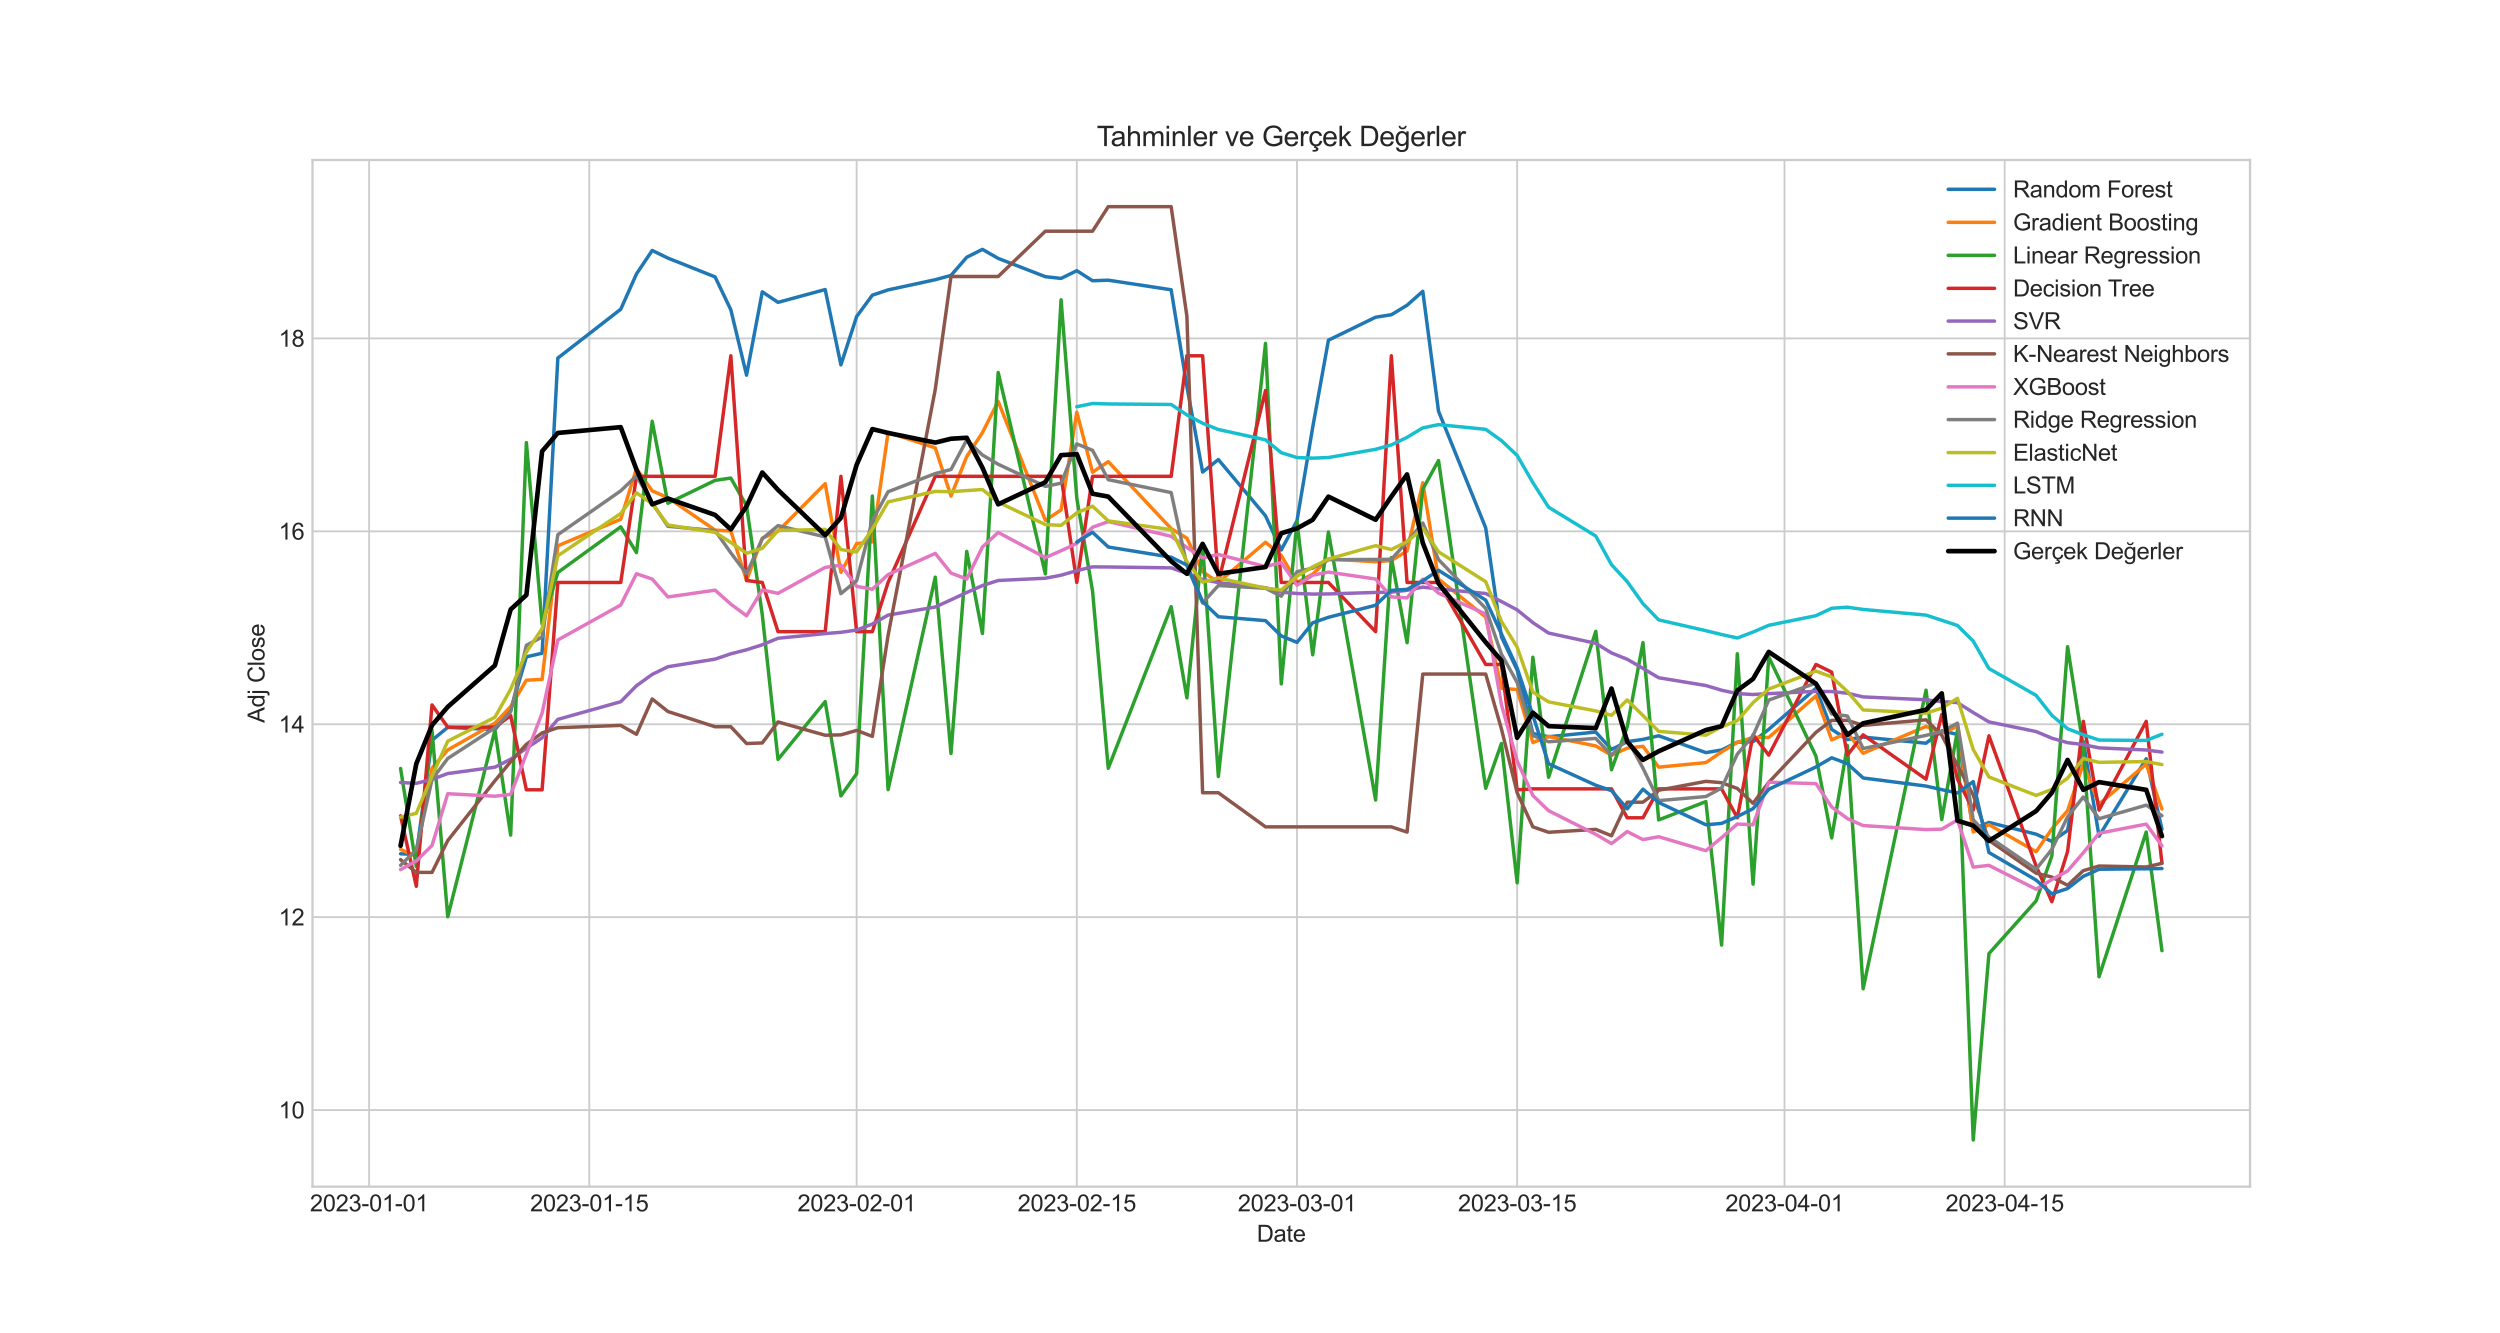 <?xml version="1.0" encoding="utf-8" standalone="no"?>
<!DOCTYPE svg PUBLIC "-//W3C//DTD SVG 1.1//EN"
  "http://www.w3.org/Graphics/SVG/1.1/DTD/svg11.dtd">
<svg xmlns:xlink="http://www.w3.org/1999/xlink" width="1080pt" height="576pt" viewBox="0 0 1080 576" xmlns="http://www.w3.org/2000/svg" version="1.1">
 <defs>
  <style type="text/css">*{stroke-linejoin: round; stroke-linecap: butt}</style>
 </defs>
 <g id="figure_1">
  <g id="patch_1">
   <path d="M 0 576 
L 1080 576 
L 1080 0 
L 0 0 
z
" style="fill: #ffffff"/>
  </g>
  <g id="axes_1">
   <g id="patch_2">
    <path d="M 135 512.64 
L 972 512.64 
L 972 69.12 
L 135 69.12 
z
" style="fill: #ffffff"/>
   </g>
   <g id="matplotlib.axis_1">
    <g id="xtick_1">
     <g id="line2d_1">
      <path d="M 159.458 512.64 
L 159.458 69.12 
" clip-path="url(#p8c3b6bb5bb)" style="fill: none; stroke: #cccccc; stroke-width: 0.8; stroke-linecap: round"/>
     </g>
     <g id="line2d_2"/>
     <g id="text_1">
      <!-- 2023-01-01 -->
      <g style="fill: #262626" transform="translate(133.884 523.298) scale(0.1 -0.1)">
       <defs>
        <path id="ArialMT-32" d="M 3222 541 
L 3222 0 
L 194 0 
Q 188 203 259 391 
Q 375 700 629 1000 
Q 884 1300 1366 1694 
Q 2113 2306 2375 2664 
Q 2638 3022 2638 3341 
Q 2638 3675 2398 3904 
Q 2159 4134 1775 4134 
Q 1369 4134 1125 3890 
Q 881 3647 878 3216 
L 300 3275 
Q 359 3922 746 4261 
Q 1134 4600 1788 4600 
Q 2447 4600 2831 4234 
Q 3216 3869 3216 3328 
Q 3216 3053 3103 2787 
Q 2991 2522 2730 2228 
Q 2469 1934 1863 1422 
Q 1356 997 1212 845 
Q 1069 694 975 541 
L 3222 541 
z
" transform="scale(0.016)"/>
        <path id="ArialMT-30" d="M 266 2259 
Q 266 3072 433 3567 
Q 600 4063 929 4331 
Q 1259 4600 1759 4600 
Q 2128 4600 2406 4451 
Q 2684 4303 2865 4023 
Q 3047 3744 3150 3342 
Q 3253 2941 3253 2259 
Q 3253 1453 3087 958 
Q 2922 463 2592 192 
Q 2263 -78 1759 -78 
Q 1097 -78 719 397 
Q 266 969 266 2259 
z
M 844 2259 
Q 844 1131 1108 757 
Q 1372 384 1759 384 
Q 2147 384 2411 759 
Q 2675 1134 2675 2259 
Q 2675 3391 2411 3762 
Q 2147 4134 1753 4134 
Q 1366 4134 1134 3806 
Q 844 3388 844 2259 
z
" transform="scale(0.016)"/>
        <path id="ArialMT-33" d="M 269 1209 
L 831 1284 
Q 928 806 1161 595 
Q 1394 384 1728 384 
Q 2125 384 2398 659 
Q 2672 934 2672 1341 
Q 2672 1728 2419 1979 
Q 2166 2231 1775 2231 
Q 1616 2231 1378 2169 
L 1441 2663 
Q 1497 2656 1531 2656 
Q 1891 2656 2178 2843 
Q 2466 3031 2466 3422 
Q 2466 3731 2256 3934 
Q 2047 4138 1716 4138 
Q 1388 4138 1169 3931 
Q 950 3725 888 3313 
L 325 3413 
Q 428 3978 793 4289 
Q 1159 4600 1703 4600 
Q 2078 4600 2393 4439 
Q 2709 4278 2876 4000 
Q 3044 3722 3044 3409 
Q 3044 3113 2884 2869 
Q 2725 2625 2413 2481 
Q 2819 2388 3044 2092 
Q 3269 1797 3269 1353 
Q 3269 753 2831 336 
Q 2394 -81 1725 -81 
Q 1122 -81 723 278 
Q 325 638 269 1209 
z
" transform="scale(0.016)"/>
        <path id="ArialMT-2d" d="M 203 1375 
L 203 1941 
L 1931 1941 
L 1931 1375 
L 203 1375 
z
" transform="scale(0.016)"/>
        <path id="ArialMT-31" d="M 2384 0 
L 1822 0 
L 1822 3584 
Q 1619 3391 1289 3197 
Q 959 3003 697 2906 
L 697 3450 
Q 1169 3672 1522 3987 
Q 1875 4303 2022 4600 
L 2384 4600 
L 2384 0 
z
" transform="scale(0.016)"/>
       </defs>
       <use xlink:href="#ArialMT-32"/>
       <use xlink:href="#ArialMT-30" x="55.615"/>
       <use xlink:href="#ArialMT-32" x="111.23"/>
       <use xlink:href="#ArialMT-33" x="166.846"/>
       <use xlink:href="#ArialMT-2d" x="222.461"/>
       <use xlink:href="#ArialMT-30" x="255.762"/>
       <use xlink:href="#ArialMT-31" x="311.377"/>
       <use xlink:href="#ArialMT-2d" x="366.992"/>
       <use xlink:href="#ArialMT-30" x="400.293"/>
       <use xlink:href="#ArialMT-31" x="455.908"/>
      </g>
     </g>
    </g>
    <g id="xtick_2">
     <g id="line2d_3">
      <path d="M 254.571 512.64 
L 254.571 69.12 
" clip-path="url(#p8c3b6bb5bb)" style="fill: none; stroke: #cccccc; stroke-width: 0.8; stroke-linecap: round"/>
     </g>
     <g id="line2d_4"/>
     <g id="text_2">
      <!-- 2023-01-15 -->
      <g style="fill: #262626" transform="translate(228.998 523.298) scale(0.1 -0.1)">
       <defs>
        <path id="ArialMT-35" d="M 266 1200 
L 856 1250 
Q 922 819 1161 601 
Q 1400 384 1738 384 
Q 2144 384 2425 690 
Q 2706 997 2706 1503 
Q 2706 1984 2436 2262 
Q 2166 2541 1728 2541 
Q 1456 2541 1237 2417 
Q 1019 2294 894 2097 
L 366 2166 
L 809 4519 
L 3088 4519 
L 3088 3981 
L 1259 3981 
L 1013 2750 
Q 1425 3038 1878 3038 
Q 2478 3038 2890 2622 
Q 3303 2206 3303 1553 
Q 3303 931 2941 478 
Q 2500 -78 1738 -78 
Q 1113 -78 717 272 
Q 322 622 266 1200 
z
" transform="scale(0.016)"/>
       </defs>
       <use xlink:href="#ArialMT-32"/>
       <use xlink:href="#ArialMT-30" x="55.615"/>
       <use xlink:href="#ArialMT-32" x="111.23"/>
       <use xlink:href="#ArialMT-33" x="166.846"/>
       <use xlink:href="#ArialMT-2d" x="222.461"/>
       <use xlink:href="#ArialMT-30" x="255.762"/>
       <use xlink:href="#ArialMT-31" x="311.377"/>
       <use xlink:href="#ArialMT-2d" x="366.992"/>
       <use xlink:href="#ArialMT-31" x="400.293"/>
       <use xlink:href="#ArialMT-35" x="455.908"/>
      </g>
     </g>
    </g>
    <g id="xtick_3">
     <g id="line2d_5">
      <path d="M 370.067 512.64 
L 370.067 69.12 
" clip-path="url(#p8c3b6bb5bb)" style="fill: none; stroke: #cccccc; stroke-width: 0.8; stroke-linecap: round"/>
     </g>
     <g id="line2d_6"/>
     <g id="text_3">
      <!-- 2023-02-01 -->
      <g style="fill: #262626" transform="translate(344.493 523.298) scale(0.1 -0.1)">
       <use xlink:href="#ArialMT-32"/>
       <use xlink:href="#ArialMT-30" x="55.615"/>
       <use xlink:href="#ArialMT-32" x="111.23"/>
       <use xlink:href="#ArialMT-33" x="166.846"/>
       <use xlink:href="#ArialMT-2d" x="222.461"/>
       <use xlink:href="#ArialMT-30" x="255.762"/>
       <use xlink:href="#ArialMT-32" x="311.377"/>
       <use xlink:href="#ArialMT-2d" x="366.992"/>
       <use xlink:href="#ArialMT-30" x="400.293"/>
       <use xlink:href="#ArialMT-31" x="455.908"/>
      </g>
     </g>
    </g>
    <g id="xtick_4">
     <g id="line2d_7">
      <path d="M 465.18 512.64 
L 465.18 69.12 
" clip-path="url(#p8c3b6bb5bb)" style="fill: none; stroke: #cccccc; stroke-width: 0.8; stroke-linecap: round"/>
     </g>
     <g id="line2d_8"/>
     <g id="text_4">
      <!-- 2023-02-15 -->
      <g style="fill: #262626" transform="translate(439.607 523.298) scale(0.1 -0.1)">
       <use xlink:href="#ArialMT-32"/>
       <use xlink:href="#ArialMT-30" x="55.615"/>
       <use xlink:href="#ArialMT-32" x="111.23"/>
       <use xlink:href="#ArialMT-33" x="166.846"/>
       <use xlink:href="#ArialMT-2d" x="222.461"/>
       <use xlink:href="#ArialMT-30" x="255.762"/>
       <use xlink:href="#ArialMT-32" x="311.377"/>
       <use xlink:href="#ArialMT-2d" x="366.992"/>
       <use xlink:href="#ArialMT-31" x="400.293"/>
       <use xlink:href="#ArialMT-35" x="455.908"/>
      </g>
     </g>
    </g>
    <g id="xtick_5">
     <g id="line2d_9">
      <path d="M 560.294 512.64 
L 560.294 69.12 
" clip-path="url(#p8c3b6bb5bb)" style="fill: none; stroke: #cccccc; stroke-width: 0.8; stroke-linecap: round"/>
     </g>
     <g id="line2d_10"/>
     <g id="text_5">
      <!-- 2023-03-01 -->
      <g style="fill: #262626" transform="translate(534.72 523.298) scale(0.1 -0.1)">
       <use xlink:href="#ArialMT-32"/>
       <use xlink:href="#ArialMT-30" x="55.615"/>
       <use xlink:href="#ArialMT-32" x="111.23"/>
       <use xlink:href="#ArialMT-33" x="166.846"/>
       <use xlink:href="#ArialMT-2d" x="222.461"/>
       <use xlink:href="#ArialMT-30" x="255.762"/>
       <use xlink:href="#ArialMT-33" x="311.377"/>
       <use xlink:href="#ArialMT-2d" x="366.992"/>
       <use xlink:href="#ArialMT-30" x="400.293"/>
       <use xlink:href="#ArialMT-31" x="455.908"/>
      </g>
     </g>
    </g>
    <g id="xtick_6">
     <g id="line2d_11">
      <path d="M 655.407 512.64 
L 655.407 69.12 
" clip-path="url(#p8c3b6bb5bb)" style="fill: none; stroke: #cccccc; stroke-width: 0.8; stroke-linecap: round"/>
     </g>
     <g id="line2d_12"/>
     <g id="text_6">
      <!-- 2023-03-15 -->
      <g style="fill: #262626" transform="translate(629.834 523.298) scale(0.1 -0.1)">
       <use xlink:href="#ArialMT-32"/>
       <use xlink:href="#ArialMT-30" x="55.615"/>
       <use xlink:href="#ArialMT-32" x="111.23"/>
       <use xlink:href="#ArialMT-33" x="166.846"/>
       <use xlink:href="#ArialMT-2d" x="222.461"/>
       <use xlink:href="#ArialMT-30" x="255.762"/>
       <use xlink:href="#ArialMT-33" x="311.377"/>
       <use xlink:href="#ArialMT-2d" x="366.992"/>
       <use xlink:href="#ArialMT-31" x="400.293"/>
       <use xlink:href="#ArialMT-35" x="455.908"/>
      </g>
     </g>
    </g>
    <g id="xtick_7">
     <g id="line2d_13">
      <path d="M 770.903 512.64 
L 770.903 69.12 
" clip-path="url(#p8c3b6bb5bb)" style="fill: none; stroke: #cccccc; stroke-width: 0.8; stroke-linecap: round"/>
     </g>
     <g id="line2d_14"/>
     <g id="text_7">
      <!-- 2023-04-01 -->
      <g style="fill: #262626" transform="translate(745.329 523.298) scale(0.1 -0.1)">
       <defs>
        <path id="ArialMT-34" d="M 2069 0 
L 2069 1097 
L 81 1097 
L 81 1613 
L 2172 4581 
L 2631 4581 
L 2631 1613 
L 3250 1613 
L 3250 1097 
L 2631 1097 
L 2631 0 
L 2069 0 
z
M 2069 1613 
L 2069 3678 
L 634 1613 
L 2069 1613 
z
" transform="scale(0.016)"/>
       </defs>
       <use xlink:href="#ArialMT-32"/>
       <use xlink:href="#ArialMT-30" x="55.615"/>
       <use xlink:href="#ArialMT-32" x="111.23"/>
       <use xlink:href="#ArialMT-33" x="166.846"/>
       <use xlink:href="#ArialMT-2d" x="222.461"/>
       <use xlink:href="#ArialMT-30" x="255.762"/>
       <use xlink:href="#ArialMT-34" x="311.377"/>
       <use xlink:href="#ArialMT-2d" x="366.992"/>
       <use xlink:href="#ArialMT-30" x="400.293"/>
       <use xlink:href="#ArialMT-31" x="455.908"/>
      </g>
     </g>
    </g>
    <g id="xtick_8">
     <g id="line2d_15">
      <path d="M 866.016 512.64 
L 866.016 69.12 
" clip-path="url(#p8c3b6bb5bb)" style="fill: none; stroke: #cccccc; stroke-width: 0.8; stroke-linecap: round"/>
     </g>
     <g id="line2d_16"/>
     <g id="text_8">
      <!-- 2023-04-15 -->
      <g style="fill: #262626" transform="translate(840.443 523.298) scale(0.1 -0.1)">
       <use xlink:href="#ArialMT-32"/>
       <use xlink:href="#ArialMT-30" x="55.615"/>
       <use xlink:href="#ArialMT-32" x="111.23"/>
       <use xlink:href="#ArialMT-33" x="166.846"/>
       <use xlink:href="#ArialMT-2d" x="222.461"/>
       <use xlink:href="#ArialMT-30" x="255.762"/>
       <use xlink:href="#ArialMT-34" x="311.377"/>
       <use xlink:href="#ArialMT-2d" x="366.992"/>
       <use xlink:href="#ArialMT-31" x="400.293"/>
       <use xlink:href="#ArialMT-35" x="455.908"/>
      </g>
     </g>
    </g>
    <g id="text_9">
     <!-- Date -->
     <g style="fill: #262626" transform="translate(542.939 536.443) scale(0.1 -0.1)">
      <defs>
       <path id="ArialMT-44" d="M 494 0 
L 494 4581 
L 2072 4581 
Q 2606 4581 2888 4516 
Q 3281 4425 3559 4188 
Q 3922 3881 4101 3404 
Q 4281 2928 4281 2316 
Q 4281 1794 4159 1391 
Q 4038 988 3847 723 
Q 3656 459 3429 307 
Q 3203 156 2883 78 
Q 2563 0 2147 0 
L 494 0 
z
M 1100 541 
L 2078 541 
Q 2531 541 2789 625 
Q 3047 709 3200 863 
Q 3416 1078 3536 1442 
Q 3656 1806 3656 2325 
Q 3656 3044 3420 3430 
Q 3184 3816 2847 3947 
Q 2603 4041 2063 4041 
L 1100 4041 
L 1100 541 
z
" transform="scale(0.016)"/>
       <path id="ArialMT-61" d="M 2588 409 
Q 2275 144 1986 34 
Q 1697 -75 1366 -75 
Q 819 -75 525 192 
Q 231 459 231 875 
Q 231 1119 342 1320 
Q 453 1522 633 1644 
Q 813 1766 1038 1828 
Q 1203 1872 1538 1913 
Q 2219 1994 2541 2106 
Q 2544 2222 2544 2253 
Q 2544 2597 2384 2738 
Q 2169 2928 1744 2928 
Q 1347 2928 1158 2789 
Q 969 2650 878 2297 
L 328 2372 
Q 403 2725 575 2942 
Q 747 3159 1072 3276 
Q 1397 3394 1825 3394 
Q 2250 3394 2515 3294 
Q 2781 3194 2906 3042 
Q 3031 2891 3081 2659 
Q 3109 2516 3109 2141 
L 3109 1391 
Q 3109 606 3145 398 
Q 3181 191 3288 0 
L 2700 0 
Q 2613 175 2588 409 
z
M 2541 1666 
Q 2234 1541 1622 1453 
Q 1275 1403 1131 1340 
Q 988 1278 909 1158 
Q 831 1038 831 891 
Q 831 666 1001 516 
Q 1172 366 1500 366 
Q 1825 366 2078 508 
Q 2331 650 2450 897 
Q 2541 1088 2541 1459 
L 2541 1666 
z
" transform="scale(0.016)"/>
       <path id="ArialMT-74" d="M 1650 503 
L 1731 6 
Q 1494 -44 1306 -44 
Q 1000 -44 831 53 
Q 663 150 594 308 
Q 525 466 525 972 
L 525 2881 
L 113 2881 
L 113 3319 
L 525 3319 
L 525 4141 
L 1084 4478 
L 1084 3319 
L 1650 3319 
L 1650 2881 
L 1084 2881 
L 1084 941 
Q 1084 700 1114 631 
Q 1144 563 1211 522 
Q 1278 481 1403 481 
Q 1497 481 1650 503 
z
" transform="scale(0.016)"/>
       <path id="ArialMT-65" d="M 2694 1069 
L 3275 997 
Q 3138 488 2766 206 
Q 2394 -75 1816 -75 
Q 1088 -75 661 373 
Q 234 822 234 1631 
Q 234 2469 665 2931 
Q 1097 3394 1784 3394 
Q 2450 3394 2872 2941 
Q 3294 2488 3294 1666 
Q 3294 1616 3291 1516 
L 816 1516 
Q 847 969 1125 678 
Q 1403 388 1819 388 
Q 2128 388 2347 550 
Q 2566 713 2694 1069 
z
M 847 1978 
L 2700 1978 
Q 2663 2397 2488 2606 
Q 2219 2931 1791 2931 
Q 1403 2931 1139 2672 
Q 875 2413 847 1978 
z
" transform="scale(0.016)"/>
      </defs>
      <use xlink:href="#ArialMT-44"/>
      <use xlink:href="#ArialMT-61" x="72.217"/>
      <use xlink:href="#ArialMT-74" x="127.832"/>
      <use xlink:href="#ArialMT-65" x="155.615"/>
     </g>
    </g>
   </g>
   <g id="matplotlib.axis_2">
    <g id="ytick_1">
     <g id="line2d_17">
      <path d="M 135 479.545 
L 972 479.545 
" clip-path="url(#p8c3b6bb5bb)" style="fill: none; stroke: #cccccc; stroke-width: 0.8; stroke-linecap: round"/>
     </g>
     <g id="line2d_18"/>
     <g id="text_10">
      <!-- 10 -->
      <g style="fill: #262626" transform="translate(120.378 483.124) scale(0.1 -0.1)">
       <use xlink:href="#ArialMT-31"/>
       <use xlink:href="#ArialMT-30" x="55.615"/>
      </g>
     </g>
    </g>
    <g id="ytick_2">
     <g id="line2d_19">
      <path d="M 135 396.209 
L 972 396.209 
" clip-path="url(#p8c3b6bb5bb)" style="fill: none; stroke: #cccccc; stroke-width: 0.8; stroke-linecap: round"/>
     </g>
     <g id="line2d_20"/>
     <g id="text_11">
      <!-- 12 -->
      <g style="fill: #262626" transform="translate(120.378 399.788) scale(0.1 -0.1)">
       <use xlink:href="#ArialMT-31"/>
       <use xlink:href="#ArialMT-32" x="55.615"/>
      </g>
     </g>
    </g>
    <g id="ytick_3">
     <g id="line2d_21">
      <path d="M 135 312.872 
L 972 312.872 
" clip-path="url(#p8c3b6bb5bb)" style="fill: none; stroke: #cccccc; stroke-width: 0.8; stroke-linecap: round"/>
     </g>
     <g id="line2d_22"/>
     <g id="text_12">
      <!-- 14 -->
      <g style="fill: #262626" transform="translate(120.378 316.451) scale(0.1 -0.1)">
       <use xlink:href="#ArialMT-31"/>
       <use xlink:href="#ArialMT-34" x="55.615"/>
      </g>
     </g>
    </g>
    <g id="ytick_4">
     <g id="line2d_23">
      <path d="M 135 229.535 
L 972 229.535 
" clip-path="url(#p8c3b6bb5bb)" style="fill: none; stroke: #cccccc; stroke-width: 0.8; stroke-linecap: round"/>
     </g>
     <g id="line2d_24"/>
     <g id="text_13">
      <!-- 16 -->
      <g style="fill: #262626" transform="translate(120.378 233.114) scale(0.1 -0.1)">
       <defs>
        <path id="ArialMT-36" d="M 3184 3459 
L 2625 3416 
Q 2550 3747 2413 3897 
Q 2184 4138 1850 4138 
Q 1581 4138 1378 3988 
Q 1113 3794 959 3422 
Q 806 3050 800 2363 
Q 1003 2672 1297 2822 
Q 1591 2972 1913 2972 
Q 2475 2972 2870 2558 
Q 3266 2144 3266 1488 
Q 3266 1056 3080 686 
Q 2894 316 2569 119 
Q 2244 -78 1831 -78 
Q 1128 -78 684 439 
Q 241 956 241 2144 
Q 241 3472 731 4075 
Q 1159 4600 1884 4600 
Q 2425 4600 2770 4297 
Q 3116 3994 3184 3459 
z
M 888 1484 
Q 888 1194 1011 928 
Q 1134 663 1356 523 
Q 1578 384 1822 384 
Q 2178 384 2434 671 
Q 2691 959 2691 1453 
Q 2691 1928 2437 2201 
Q 2184 2475 1800 2475 
Q 1419 2475 1153 2201 
Q 888 1928 888 1484 
z
" transform="scale(0.016)"/>
       </defs>
       <use xlink:href="#ArialMT-31"/>
       <use xlink:href="#ArialMT-36" x="55.615"/>
      </g>
     </g>
    </g>
    <g id="ytick_5">
     <g id="line2d_25">
      <path d="M 135 146.199 
L 972 146.199 
" clip-path="url(#p8c3b6bb5bb)" style="fill: none; stroke: #cccccc; stroke-width: 0.8; stroke-linecap: round"/>
     </g>
     <g id="line2d_26"/>
     <g id="text_14">
      <!-- 18 -->
      <g style="fill: #262626" transform="translate(120.378 149.778) scale(0.1 -0.1)">
       <defs>
        <path id="ArialMT-38" d="M 1131 2484 
Q 781 2613 612 2850 
Q 444 3088 444 3419 
Q 444 3919 803 4259 
Q 1163 4600 1759 4600 
Q 2359 4600 2725 4251 
Q 3091 3903 3091 3403 
Q 3091 3084 2923 2848 
Q 2756 2613 2416 2484 
Q 2838 2347 3058 2040 
Q 3278 1734 3278 1309 
Q 3278 722 2862 322 
Q 2447 -78 1769 -78 
Q 1091 -78 675 323 
Q 259 725 259 1325 
Q 259 1772 486 2073 
Q 713 2375 1131 2484 
z
M 1019 3438 
Q 1019 3113 1228 2906 
Q 1438 2700 1772 2700 
Q 2097 2700 2305 2904 
Q 2513 3109 2513 3406 
Q 2513 3716 2298 3927 
Q 2084 4138 1766 4138 
Q 1444 4138 1231 3931 
Q 1019 3725 1019 3438 
z
M 838 1322 
Q 838 1081 952 856 
Q 1066 631 1291 507 
Q 1516 384 1775 384 
Q 2178 384 2440 643 
Q 2703 903 2703 1303 
Q 2703 1709 2433 1975 
Q 2163 2241 1756 2241 
Q 1359 2241 1098 1978 
Q 838 1716 838 1322 
z
" transform="scale(0.016)"/>
       </defs>
       <use xlink:href="#ArialMT-31"/>
       <use xlink:href="#ArialMT-38" x="55.615"/>
      </g>
     </g>
    </g>
    <g id="text_15">
     <!-- Adj Close -->
     <g style="fill: #262626" transform="translate(114.273 312.278) rotate(-90) scale(0.1 -0.1)">
      <defs>
       <path id="ArialMT-41" d="M -9 0 
L 1750 4581 
L 2403 4581 
L 4278 0 
L 3588 0 
L 3053 1388 
L 1138 1388 
L 634 0 
L -9 0 
z
M 1313 1881 
L 2866 1881 
L 2388 3150 
Q 2169 3728 2063 4100 
Q 1975 3659 1816 3225 
L 1313 1881 
z
" transform="scale(0.016)"/>
       <path id="ArialMT-64" d="M 2575 0 
L 2575 419 
Q 2259 -75 1647 -75 
Q 1250 -75 917 144 
Q 584 363 401 755 
Q 219 1147 219 1656 
Q 219 2153 384 2558 
Q 550 2963 881 3178 
Q 1213 3394 1622 3394 
Q 1922 3394 2156 3267 
Q 2391 3141 2538 2938 
L 2538 4581 
L 3097 4581 
L 3097 0 
L 2575 0 
z
M 797 1656 
Q 797 1019 1065 703 
Q 1334 388 1700 388 
Q 2069 388 2326 689 
Q 2584 991 2584 1609 
Q 2584 2291 2321 2609 
Q 2059 2928 1675 2928 
Q 1300 2928 1048 2622 
Q 797 2316 797 1656 
z
" transform="scale(0.016)"/>
       <path id="ArialMT-6a" d="M 419 3928 
L 419 4581 
L 981 4581 
L 981 3928 
L 419 3928 
z
M -294 -1288 
L -188 -809 
Q -19 -853 78 -853 
Q 250 -853 334 -739 
Q 419 -625 419 -169 
L 419 3319 
L 981 3319 
L 981 -181 
Q 981 -794 822 -1034 
Q 619 -1347 147 -1347 
Q -81 -1347 -294 -1288 
z
" transform="scale(0.016)"/>
       <path id="ArialMT-20" transform="scale(0.016)"/>
       <path id="ArialMT-43" d="M 3763 1606 
L 4369 1453 
Q 4178 706 3683 314 
Q 3188 -78 2472 -78 
Q 1731 -78 1267 223 
Q 803 525 561 1097 
Q 319 1669 319 2325 
Q 319 3041 592 3573 
Q 866 4106 1370 4382 
Q 1875 4659 2481 4659 
Q 3169 4659 3637 4309 
Q 4106 3959 4291 3325 
L 3694 3184 
Q 3534 3684 3231 3912 
Q 2928 4141 2469 4141 
Q 1941 4141 1586 3887 
Q 1231 3634 1087 3207 
Q 944 2781 944 2328 
Q 944 1744 1114 1308 
Q 1284 872 1643 656 
Q 2003 441 2422 441 
Q 2931 441 3284 734 
Q 3638 1028 3763 1606 
z
" transform="scale(0.016)"/>
       <path id="ArialMT-6c" d="M 409 0 
L 409 4581 
L 972 4581 
L 972 0 
L 409 0 
z
" transform="scale(0.016)"/>
       <path id="ArialMT-6f" d="M 213 1659 
Q 213 2581 725 3025 
Q 1153 3394 1769 3394 
Q 2453 3394 2887 2945 
Q 3322 2497 3322 1706 
Q 3322 1066 3130 698 
Q 2938 331 2570 128 
Q 2203 -75 1769 -75 
Q 1072 -75 642 372 
Q 213 819 213 1659 
z
M 791 1659 
Q 791 1022 1069 705 
Q 1347 388 1769 388 
Q 2188 388 2466 706 
Q 2744 1025 2744 1678 
Q 2744 2294 2464 2611 
Q 2184 2928 1769 2928 
Q 1347 2928 1069 2612 
Q 791 2297 791 1659 
z
" transform="scale(0.016)"/>
       <path id="ArialMT-73" d="M 197 991 
L 753 1078 
Q 800 744 1014 566 
Q 1228 388 1613 388 
Q 2000 388 2187 545 
Q 2375 703 2375 916 
Q 2375 1106 2209 1216 
Q 2094 1291 1634 1406 
Q 1016 1563 777 1677 
Q 538 1791 414 1992 
Q 291 2194 291 2438 
Q 291 2659 392 2848 
Q 494 3038 669 3163 
Q 800 3259 1026 3326 
Q 1253 3394 1513 3394 
Q 1903 3394 2198 3281 
Q 2494 3169 2634 2976 
Q 2775 2784 2828 2463 
L 2278 2388 
Q 2241 2644 2061 2787 
Q 1881 2931 1553 2931 
Q 1166 2931 1000 2803 
Q 834 2675 834 2503 
Q 834 2394 903 2306 
Q 972 2216 1119 2156 
Q 1203 2125 1616 2013 
Q 2213 1853 2448 1751 
Q 2684 1650 2818 1456 
Q 2953 1263 2953 975 
Q 2953 694 2789 445 
Q 2625 197 2315 61 
Q 2006 -75 1616 -75 
Q 969 -75 630 194 
Q 291 463 197 991 
z
" transform="scale(0.016)"/>
      </defs>
      <use xlink:href="#ArialMT-41"/>
      <use xlink:href="#ArialMT-64" x="66.699"/>
      <use xlink:href="#ArialMT-6a" x="122.314"/>
      <use xlink:href="#ArialMT-20" x="144.531"/>
      <use xlink:href="#ArialMT-43" x="172.314"/>
      <use xlink:href="#ArialMT-6c" x="244.531"/>
      <use xlink:href="#ArialMT-6f" x="266.748"/>
      <use xlink:href="#ArialMT-73" x="322.363"/>
      <use xlink:href="#ArialMT-65" x="372.363"/>
     </g>
    </g>
   </g>
   <g id="line2d_27">
    <path d="M 173.045 368.837 
L 179.839 369.128 
L 186.633 319.793 
L 193.427 314.214 
L 213.808 315.201 
L 220.602 306.822 
L 227.396 283.763 
L 234.19 282.183 
L 240.984 154.683 
L 268.159 133.586 
L 274.953 118.344 
L 281.747 108.193 
L 288.541 111.502 
L 308.922 119.631 
L 315.716 133.828 
L 322.51 162.066 
L 329.304 126.073 
L 336.097 130.615 
L 356.479 125.086 
L 363.273 157.616 
L 370.067 136.74 
L 376.86 127.506 
L 383.654 125.236 
L 404.036 120.835 
L 410.83 118.981 
L 417.623 111.135 
L 424.417 107.722 
L 431.211 111.631 
L 451.593 119.531 
L 458.386 120.269 
L 465.18 116.935 
L 471.974 121.281 
L 478.768 121.04 
L 505.943 125.181 
L 512.737 166.966 
L 519.531 203.93 
L 526.325 198.526 
L 546.706 222.86 
L 553.5 237.586 
L 560.294 224.969 
L 567.088 184.588 
L 573.881 146.961 
L 594.263 137.032 
L 601.057 135.969 
L 607.851 131.861 
L 614.644 125.844 
L 621.438 177.642 
L 641.82 228.044 
L 648.614 275.141 
L 655.407 289.442 
L 662.201 316.897 
L 668.995 318.272 
L 689.377 316.251 
L 696.17 323.756 
L 702.964 320.393 
L 709.758 319.418 
L 716.552 317.856 
L 736.933 325.127 
L 743.727 323.993 
L 750.521 320.635 
L 757.315 320.41 
L 764.109 315.064 
L 784.49 297.326 
L 791.284 315.076 
L 798.078 319.489 
L 804.872 318.41 
L 832.047 321.072 
L 838.841 315.718 
L 845.635 317.264 
L 852.429 358.29 
L 859.222 355.29 
L 879.604 360.366 
L 886.398 363.491 
L 893.192 358.774 
L 899.985 320.377 
L 906.779 361.199 
L 927.161 327.789 
L 933.955 358.207 
" clip-path="url(#p8c3b6bb5bb)" style="fill: none; stroke: #1f77b4; stroke-width: 1.5; stroke-linecap: round"/>
   </g>
   <g id="line2d_28">
    <path d="M 173.045 366.95 
L 179.839 369.989 
L 186.633 331.801 
L 193.427 323.99 
L 213.808 312.403 
L 220.602 305.251 
L 227.396 293.847 
L 234.19 293.485 
L 240.984 235.787 
L 268.159 224.308 
L 274.953 202.449 
L 281.747 212.032 
L 288.541 215.035 
L 308.922 229.018 
L 315.716 229.392 
L 322.51 250.74 
L 329.304 232.512 
L 336.097 229.494 
L 356.479 208.945 
L 363.273 247.24 
L 370.067 234.831 
L 376.86 234.082 
L 383.654 186.831 
L 404.036 193.48 
L 410.83 214.306 
L 417.623 197.219 
L 424.417 186.9 
L 431.211 173.397 
L 451.593 224.801 
L 458.386 220.295 
L 465.18 178.05 
L 471.974 204.002 
L 478.768 199.436 
L 505.943 228.364 
L 512.737 232.509 
L 519.531 247.006 
L 526.325 251.576 
L 546.706 234.247 
L 553.5 239.934 
L 560.294 251.59 
L 567.088 248.024 
L 573.881 241.475 
L 594.263 242.667 
L 601.057 242.158 
L 607.851 238.021 
L 614.644 208.565 
L 621.438 250.15 
L 641.82 266.575 
L 648.614 297.341 
L 655.407 297.891 
L 662.201 320.776 
L 668.995 318.102 
L 689.377 322.258 
L 696.17 326.269 
L 702.964 323.211 
L 709.758 322.406 
L 716.552 331.417 
L 736.933 329.445 
L 743.727 324.831 
L 750.521 320.722 
L 757.315 318.561 
L 764.109 318.597 
L 784.49 300.605 
L 791.284 319.617 
L 798.078 316.57 
L 804.872 325.421 
L 832.047 313.808 
L 838.841 316.757 
L 845.635 313.764 
L 852.429 359.401 
L 859.222 356.24 
L 879.604 367.922 
L 886.398 358.101 
L 893.192 350.226 
L 899.985 329.95 
L 906.779 347.379 
L 927.161 330.064 
L 933.955 349.503 
" clip-path="url(#p8c3b6bb5bb)" style="fill: none; stroke: #ff7f0e; stroke-width: 1.5; stroke-linecap: round"/>
   </g>
   <g id="line2d_29">
    <path d="M 173.045 331.976 
L 179.839 374.382 
L 186.633 315.508 
L 193.427 396.031 
L 213.808 315.46 
L 220.602 360.741 
L 227.396 191.213 
L 234.19 269.567 
L 240.984 247.316 
L 268.159 227.603 
L 274.953 238.721 
L 281.747 182.007 
L 288.541 217.403 
L 308.922 207.521 
L 315.716 206.523 
L 322.51 218.494 
L 329.304 265.549 
L 336.097 328.061 
L 356.479 303.089 
L 363.273 343.824 
L 370.067 334.22 
L 376.86 214.293 
L 383.654 341.13 
L 404.036 249.339 
L 410.83 325.495 
L 417.623 238.209 
L 424.417 273.659 
L 431.211 160.929 
L 451.593 247.922 
L 458.386 129.529 
L 465.18 215.246 
L 471.974 255.284 
L 478.768 331.889 
L 505.943 262.098 
L 512.737 301.48 
L 519.531 235.316 
L 526.325 335.447 
L 546.706 148.348 
L 553.5 295.429 
L 560.294 225.377 
L 567.088 282.872 
L 573.881 229.838 
L 594.263 345.608 
L 601.057 240.886 
L 607.851 277.645 
L 614.644 211.281 
L 621.438 198.953 
L 641.82 340.534 
L 648.614 321.197 
L 655.407 381.359 
L 662.201 283.94 
L 668.995 335.78 
L 689.377 272.747 
L 696.17 332.53 
L 702.964 313.982 
L 709.758 277.609 
L 716.552 354.204 
L 736.933 346.29 
L 743.727 408.251 
L 750.521 282.426 
L 757.315 381.937 
L 764.109 283.84 
L 784.49 326.655 
L 791.284 361.978 
L 798.078 322.072 
L 804.872 427.157 
L 832.047 298.151 
L 838.841 354.04 
L 845.635 315.461 
L 852.429 492.48 
L 859.222 411.957 
L 879.604 389.182 
L 886.398 369.77 
L 893.192 279.376 
L 899.985 322.665 
L 906.779 421.952 
L 927.161 359.433 
L 933.955 410.685 
" clip-path="url(#p8c3b6bb5bb)" style="fill: none; stroke: #2ca02c; stroke-width: 1.5; stroke-linecap: round"/>
   </g>
   <g id="line2d_30">
    <path d="M 173.045 352.457 
L 179.839 382.875 
L 186.633 304.538 
L 193.427 314.122 
L 213.808 314.122 
L 220.602 309.122 
L 227.396 341.207 
L 234.19 341.207 
L 240.984 251.62 
L 268.159 251.62 
L 274.953 205.785 
L 281.747 205.785 
L 288.541 205.785 
L 308.922 205.785 
L 315.716 153.699 
L 322.51 250.786 
L 329.304 251.62 
L 336.097 272.87 
L 356.479 272.87 
L 363.273 205.785 
L 370.067 272.87 
L 376.86 272.87 
L 383.654 251.62 
L 404.036 205.785 
L 410.83 205.785 
L 417.623 205.785 
L 424.417 205.785 
L 431.211 205.785 
L 451.593 205.785 
L 458.386 205.785 
L 465.18 251.62 
L 471.974 205.785 
L 478.768 205.785 
L 505.943 205.785 
L 512.737 153.699 
L 519.531 153.699 
L 526.325 251.62 
L 546.706 168.7 
L 553.5 251.62 
L 560.294 251.62 
L 567.088 251.62 
L 573.881 251.62 
L 594.263 272.87 
L 601.057 153.699 
L 607.851 251.62 
L 614.644 251.62 
L 621.438 251.62 
L 641.82 287.038 
L 648.614 287.038 
L 655.407 341.207 
L 662.201 340.79 
L 668.995 340.79 
L 689.377 340.79 
L 696.17 340.79 
L 702.964 353.29 
L 709.758 353.29 
L 716.552 340.79 
L 736.933 340.79 
L 743.727 340.79 
L 750.521 353.29 
L 757.315 317.456 
L 764.109 326.206 
L 784.49 287.038 
L 791.284 290.371 
L 798.078 326.206 
L 804.872 317.456 
L 832.047 336.623 
L 838.841 308.705 
L 845.635 336.623 
L 852.429 349.957 
L 859.222 317.872 
L 879.604 374.124 
L 886.398 389.542 
L 893.192 367.874 
L 899.985 311.622 
L 906.779 349.957 
L 927.161 311.622 
L 933.955 372.874 
" clip-path="url(#p8c3b6bb5bb)" style="fill: none; stroke: #d62728; stroke-width: 1.5; stroke-linecap: round"/>
   </g>
   <g id="line2d_31">
    <path d="M 173.045 338.05 
L 179.839 338.407 
L 186.633 336.687 
L 193.427 334.161 
L 213.808 331.408 
L 220.602 327.991 
L 227.396 323.248 
L 234.19 318.74 
L 240.984 310.774 
L 268.159 303.138 
L 274.953 296.236 
L 281.747 291.34 
L 288.541 288.018 
L 308.922 284.735 
L 315.716 282.442 
L 322.51 280.712 
L 329.304 278.543 
L 336.097 275.725 
L 356.479 273.704 
L 363.273 273.156 
L 370.067 272.186 
L 376.86 269.579 
L 383.654 265.723 
L 404.036 262.234 
L 410.83 259.112 
L 417.623 255.954 
L 424.417 252.964 
L 431.211 250.773 
L 451.593 249.792 
L 458.386 248.489 
L 465.18 246.51 
L 471.974 244.882 
L 478.768 244.935 
L 505.943 245.316 
L 512.737 247.71 
L 519.531 250.347 
L 526.325 251.69 
L 546.706 253.921 
L 553.5 255.795 
L 560.294 256.383 
L 567.088 256.634 
L 573.881 256.585 
L 594.263 255.932 
L 601.057 255.799 
L 607.851 255.006 
L 614.644 253.641 
L 621.438 254.386 
L 641.82 256.385 
L 648.614 259.856 
L 655.407 263.457 
L 662.201 268.977 
L 668.995 273.482 
L 689.377 277.91 
L 696.17 282.074 
L 702.964 284.817 
L 709.758 288.727 
L 716.552 292.79 
L 736.933 296.147 
L 743.727 298.169 
L 750.521 299.638 
L 757.315 300.028 
L 764.109 299.648 
L 784.49 298.675 
L 791.284 298.759 
L 798.078 299.458 
L 804.872 301.067 
L 832.047 302.311 
L 838.841 303.093 
L 845.635 303.537 
L 852.429 307.826 
L 859.222 311.868 
L 879.604 316.036 
L 886.398 318.898 
L 893.192 320.836 
L 899.985 321.659 
L 906.779 323.085 
L 927.161 323.991 
L 933.955 324.895 
" clip-path="url(#p8c3b6bb5bb)" style="fill: none; stroke: #9467bd; stroke-width: 1.5; stroke-linecap: round"/>
   </g>
   <g id="line2d_32">
    <path d="M 173.045 371.374 
L 179.839 376.875 
L 186.633 376.875 
L 193.427 363.124 
L 213.808 337.29 
L 220.602 329.039 
L 227.396 321.539 
L 234.19 316.622 
L 240.984 314.372 
L 268.159 313.372 
L 274.953 317.206 
L 281.747 301.955 
L 288.541 307.372 
L 308.922 313.955 
L 315.716 313.955 
L 322.51 321.206 
L 329.304 320.956 
L 336.097 311.872 
L 356.479 317.622 
L 363.273 317.456 
L 370.067 315.539 
L 376.86 318.122 
L 383.654 274.454 
L 404.036 168.2 
L 410.83 119.448 
L 417.623 119.448 
L 424.417 119.448 
L 431.211 119.448 
L 451.593 99.864 
L 458.386 99.864 
L 465.18 99.864 
L 471.974 99.864 
L 478.768 89.28 
L 505.943 89.28 
L 512.737 136.615 
L 519.531 342.457 
L 526.325 342.457 
L 546.706 357.207 
L 553.5 357.207 
L 560.294 357.207 
L 567.088 357.207 
L 573.881 357.207 
L 594.263 357.207 
L 601.057 357.207 
L 607.851 359.457 
L 614.644 291.205 
L 621.438 291.205 
L 641.82 291.205 
L 648.614 314.872 
L 655.407 342.457 
L 662.201 357.207 
L 668.995 359.541 
L 689.377 358.29 
L 696.17 361.041 
L 702.964 346.54 
L 709.758 346.54 
L 716.552 341.373 
L 736.933 337.54 
L 743.727 338.123 
L 750.521 340.623 
L 757.315 347.04 
L 764.109 337.956 
L 784.49 316.372 
L 791.284 311.205 
L 798.078 311.205 
L 804.872 313.372 
L 832.047 310.955 
L 838.841 317.622 
L 845.635 330.623 
L 852.429 343.457 
L 859.222 363.041 
L 879.604 377.208 
L 886.398 378.875 
L 893.192 382.458 
L 899.985 376.125 
L 906.779 374.124 
L 927.161 374.541 
L 933.955 372.958 
" clip-path="url(#p8c3b6bb5bb)" style="fill: none; stroke: #8c564b; stroke-width: 1.5; stroke-linecap: round"/>
   </g>
   <g id="line2d_33">
    <path d="M 173.045 375.658 
L 179.839 371.935 
L 186.633 365.248 
L 193.427 342.883 
L 213.808 343.964 
L 220.602 343.168 
L 227.396 325.752 
L 234.19 308.041 
L 240.984 276.461 
L 268.159 261.362 
L 274.953 247.86 
L 281.747 250.155 
L 288.541 257.894 
L 308.922 254.952 
L 315.716 260.991 
L 322.51 266.029 
L 329.304 254.843 
L 336.097 256.322 
L 356.479 245.115 
L 363.273 244.143 
L 370.067 253.292 
L 376.86 254.551 
L 383.654 248.216 
L 404.036 239.065 
L 410.83 247.569 
L 417.623 250.145 
L 424.417 236.302 
L 431.211 230.017 
L 451.593 240.897 
L 458.386 237.915 
L 465.18 234.767 
L 471.974 227.765 
L 478.768 225.323 
L 505.943 231.669 
L 512.737 236.506 
L 519.531 241.001 
L 526.325 239.529 
L 546.706 244.752 
L 553.5 243.044 
L 560.294 252.808 
L 567.088 248.501 
L 573.881 247.143 
L 594.263 250.135 
L 601.057 257.859 
L 607.851 258.282 
L 614.644 250.192 
L 621.438 256.234 
L 641.82 265.272 
L 648.614 304.359 
L 655.407 328.739 
L 662.201 343.672 
L 668.995 350.224 
L 689.377 360.44 
L 696.17 364.436 
L 702.964 359.228 
L 709.758 362.711 
L 716.552 361.466 
L 736.933 367.496 
L 743.727 361.85 
L 750.521 355.975 
L 757.315 356.305 
L 764.109 337.901 
L 784.49 338.533 
L 791.284 348.607 
L 798.078 353.627 
L 804.872 356.642 
L 832.047 358.382 
L 838.841 358.189 
L 845.635 354.234 
L 852.429 374.599 
L 859.222 373.836 
L 879.604 384.155 
L 886.398 379.959 
L 893.192 376.246 
L 899.985 368.402 
L 906.779 359.969 
L 927.161 356.009 
L 933.955 365.391 
" clip-path="url(#p8c3b6bb5bb)" style="fill: none; stroke: #e377c2; stroke-width: 1.5; stroke-linecap: round"/>
   </g>
   <g id="line2d_34">
    <path d="M 173.045 373.8 
L 179.839 367.034 
L 186.633 336.745 
L 193.427 327.658 
L 213.808 314.409 
L 220.602 307.534 
L 227.396 278.769 
L 234.19 275.158 
L 240.984 231.001 
L 268.159 212.041 
L 274.953 205.578 
L 281.747 217.299 
L 288.541 227.37 
L 308.922 229.19 
L 315.716 238.837 
L 322.51 247.859 
L 329.304 232.756 
L 336.097 227.071 
L 356.479 231.947 
L 363.273 256.436 
L 370.067 250.848 
L 376.86 224.81 
L 383.654 212.436 
L 404.036 204.579 
L 410.83 202.827 
L 417.623 190.085 
L 424.417 196.571 
L 431.211 200.554 
L 451.593 210.125 
L 458.386 208.742 
L 465.18 191.766 
L 471.974 194.545 
L 478.768 207.216 
L 505.943 212.795 
L 512.737 244.269 
L 519.531 260.483 
L 526.325 252.931 
L 546.706 254.138 
L 553.5 257.552 
L 560.294 246.981 
L 567.088 245.407 
L 573.881 241.764 
L 594.263 241.69 
L 601.057 241.619 
L 607.851 234.081 
L 614.644 225.932 
L 621.438 241.732 
L 641.82 262.835 
L 648.614 282.565 
L 655.407 294.809 
L 662.201 317.778 
L 668.995 320.437 
L 689.377 318.993 
L 696.17 326.239 
L 702.964 319.206 
L 709.758 331.849 
L 716.552 345.873 
L 736.933 344.105 
L 743.727 340.42 
L 750.521 325.806 
L 757.315 317.811 
L 764.109 302.437 
L 784.49 295.063 
L 791.284 308.437 
L 798.078 309.302 
L 804.872 323.366 
L 832.047 317.675 
L 838.841 316.008 
L 845.635 312.406 
L 852.429 354.112 
L 859.222 361.584 
L 879.604 375.495 
L 886.398 366.927 
L 893.192 352.875 
L 899.985 344.312 
L 906.779 353.688 
L 927.161 347.82 
L 933.955 352.382 
" clip-path="url(#p8c3b6bb5bb)" style="fill: none; stroke: #7f7f7f; stroke-width: 1.5; stroke-linecap: round"/>
   </g>
   <g id="line2d_35">
    <path d="M 173.045 353.002 
L 179.839 351.363 
L 186.633 335.287 
L 193.427 320.175 
L 213.808 309.855 
L 220.602 297.767 
L 227.396 281.685 
L 234.19 271.523 
L 240.984 240.093 
L 268.159 221.829 
L 274.953 212.883 
L 281.747 217.619 
L 288.541 226.784 
L 308.922 229.972 
L 315.716 234.343 
L 322.51 239.038 
L 329.304 236.858 
L 336.097 229.16 
L 356.479 228.705 
L 363.273 237.413 
L 370.067 238.45 
L 376.86 228.527 
L 383.654 216.802 
L 404.036 212.28 
L 410.83 212.427 
L 417.623 211.931 
L 424.417 211.472 
L 431.211 216.945 
L 451.593 226.617 
L 458.386 226.94 
L 465.18 221.564 
L 471.974 218.672 
L 478.768 225.031 
L 505.943 228.81 
L 512.737 242.611 
L 519.531 251.477 
L 526.325 249.728 
L 546.706 254.059 
L 553.5 254.918 
L 560.294 248.921 
L 567.088 244.879 
L 573.881 241.495 
L 594.263 235.738 
L 601.057 237.38 
L 607.851 234.01 
L 614.644 228.216 
L 621.438 238.38 
L 641.82 251.278 
L 648.614 268.437 
L 655.407 279.574 
L 662.201 298.989 
L 668.995 303.218 
L 689.377 307.119 
L 696.17 309 
L 702.964 302.384 
L 709.758 309.087 
L 716.552 315.952 
L 736.933 317.589 
L 743.727 313.934 
L 750.521 311.347 
L 757.315 303.55 
L 764.109 297.65 
L 784.49 289.901 
L 791.284 292.459 
L 798.078 298.734 
L 804.872 306.7 
L 832.047 308.097 
L 838.841 305.911 
L 845.635 301.674 
L 852.429 323.809 
L 859.222 335.648 
L 879.604 343.613 
L 886.398 341.052 
L 893.192 336.171 
L 899.985 327.678 
L 906.779 329.329 
L 927.161 328.993 
L 933.955 330.297 
" clip-path="url(#p8c3b6bb5bb)" style="fill: none; stroke: #bcbd22; stroke-width: 1.5; stroke-linecap: round"/>
   </g>
   <g id="line2d_36">
    <path d="M 465.18 175.706 
L 471.974 174.304 
L 478.768 174.508 
L 505.943 174.732 
L 512.737 179.248 
L 519.531 182.856 
L 526.325 185.547 
L 546.706 190.01 
L 553.5 195.562 
L 560.294 197.662 
L 567.088 197.915 
L 573.881 197.659 
L 594.263 194.1 
L 601.057 192.213 
L 607.851 188.927 
L 614.644 184.837 
L 621.438 183.438 
L 641.82 185.479 
L 648.614 190.325 
L 655.407 196.756 
L 662.201 208.5 
L 668.995 219.114 
L 689.377 231.582 
L 696.17 243.943 
L 702.964 251.276 
L 709.758 260.772 
L 716.552 267.795 
L 736.933 272.46 
L 743.727 274.116 
L 750.521 275.61 
L 757.315 273.046 
L 764.109 270.12 
L 784.49 265.978 
L 791.284 262.764 
L 798.078 262.316 
L 804.872 263.274 
L 832.047 265.728 
L 838.841 267.955 
L 845.635 270.223 
L 852.429 276.963 
L 859.222 288.803 
L 879.604 300.42 
L 886.398 309.031 
L 893.192 314.813 
L 899.985 317.41 
L 906.779 319.705 
L 927.161 319.869 
L 933.955 317.207 
" clip-path="url(#p8c3b6bb5bb)" style="fill: none; stroke: #17becf; stroke-width: 1.5; stroke-linecap: round"/>
   </g>
   <g id="line2d_37">
    <path d="M 465.18 234.148 
L 471.974 229.959 
L 478.768 236.311 
L 505.943 240.723 
L 512.737 244.116 
L 519.531 259.917 
L 526.325 266.438 
L 546.706 268.112 
L 553.5 274.71 
L 560.294 277.513 
L 567.088 269.048 
L 573.881 266.67 
L 594.263 261.463 
L 601.057 255.043 
L 607.851 254.612 
L 614.644 250.895 
L 621.438 246.371 
L 641.82 259.261 
L 648.614 273.81 
L 655.407 288.603 
L 662.201 308.998 
L 668.995 329.959 
L 689.377 339.219 
L 696.17 341.57 
L 702.964 349.395 
L 709.758 340.915 
L 716.552 346.668 
L 736.933 356.295 
L 743.727 355.715 
L 750.521 352.747 
L 757.315 349.34 
L 764.109 340.972 
L 784.49 331.324 
L 791.284 327.367 
L 798.078 329.886 
L 804.872 336.087 
L 832.047 339.582 
L 838.841 341.131 
L 845.635 342.568 
L 852.429 337.66 
L 859.222 368.291 
L 879.604 380.202 
L 886.398 386.134 
L 893.192 383.839 
L 899.985 378.588 
L 906.779 375.516 
L 927.161 375.31 
L 933.955 375.206 
" clip-path="url(#p8c3b6bb5bb)" style="fill: none; stroke: #1f77b4; stroke-width: 1.5; stroke-linecap: round"/>
   </g>
   <g id="line2d_38">
    <path d="M 173.045 365.374 
L 179.839 329.956 
L 186.633 313.289 
L 193.427 305.372 
L 213.808 287.454 
L 220.602 263.287 
L 227.396 257.037 
L 234.19 194.951 
L 240.984 187.034 
L 268.159 184.534 
L 274.953 202.868 
L 281.747 217.868 
L 288.541 215.368 
L 308.922 222.452 
L 315.716 228.702 
L 322.51 218.702 
L 329.304 204.118 
L 336.097 211.618 
L 356.479 231.202 
L 363.273 223.702 
L 370.067 200.784 
L 376.86 185.367 
L 383.654 187.034 
L 404.036 191.201 
L 410.83 189.534 
L 417.623 189.117 
L 424.417 202.034 
L 431.211 217.868 
L 451.593 208.285 
L 458.386 196.617 
L 465.18 196.201 
L 471.974 213.285 
L 478.768 214.535 
L 505.943 242.453 
L 512.737 247.869 
L 519.531 234.952 
L 526.325 247.869 
L 546.706 244.953 
L 553.5 230.369 
L 560.294 228.285 
L 567.088 224.535 
L 573.881 214.535 
L 594.263 224.535 
L 601.057 214.535 
L 607.851 204.951 
L 614.644 234.536 
L 621.438 252.036 
L 641.82 277.454 
L 648.614 285.371 
L 655.407 318.706 
L 662.201 307.872 
L 668.995 313.705 
L 689.377 314.539 
L 696.17 297.455 
L 702.964 320.372 
L 709.758 328.289 
L 716.552 324.539 
L 736.933 315.372 
L 743.727 313.705 
L 750.521 298.288 
L 757.315 293.288 
L 764.109 281.621 
L 784.49 295.371 
L 791.284 306.205 
L 798.078 317.456 
L 804.872 312.455 
L 832.047 306.622 
L 838.841 299.538 
L 845.635 354.54 
L 852.429 356.624 
L 859.222 363.291 
L 879.604 350.373 
L 886.398 342.457 
L 893.192 328.289 
L 899.985 341.207 
L 906.779 337.873 
L 927.161 341.207 
L 933.955 361.207 
" clip-path="url(#p8c3b6bb5bb)" style="fill: none; stroke: #000000; stroke-width: 2; stroke-linecap: round"/>
   </g>
   <g id="patch_3">
    <path d="M 135 512.64 
L 135 69.12 
" style="fill: none; stroke: #cccccc; stroke-linejoin: miter; stroke-linecap: square"/>
   </g>
   <g id="patch_4">
    <path d="M 972 512.64 
L 972 69.12 
" style="fill: none; stroke: #cccccc; stroke-linejoin: miter; stroke-linecap: square"/>
   </g>
   <g id="patch_5">
    <path d="M 135 512.64 
L 972 512.64 
" style="fill: none; stroke: #cccccc; stroke-linejoin: miter; stroke-linecap: square"/>
   </g>
   <g id="patch_6">
    <path d="M 135 69.12 
L 972 69.12 
" style="fill: none; stroke: #cccccc; stroke-linejoin: miter; stroke-linecap: square"/>
   </g>
   <g id="text_16">
    <!-- Tahminler ve Gerçek Değerler -->
    <g style="fill: #262626" transform="translate(473.812 63.12) scale(0.12 -0.12)">
     <defs>
      <path id="ArialMT-54" d="M 1659 0 
L 1659 4041 
L 150 4041 
L 150 4581 
L 3781 4581 
L 3781 4041 
L 2266 4041 
L 2266 0 
L 1659 0 
z
" transform="scale(0.016)"/>
      <path id="ArialMT-68" d="M 422 0 
L 422 4581 
L 984 4581 
L 984 2938 
Q 1378 3394 1978 3394 
Q 2347 3394 2619 3248 
Q 2891 3103 3008 2847 
Q 3125 2591 3125 2103 
L 3125 0 
L 2563 0 
L 2563 2103 
Q 2563 2525 2380 2717 
Q 2197 2909 1863 2909 
Q 1613 2909 1392 2779 
Q 1172 2650 1078 2428 
Q 984 2206 984 1816 
L 984 0 
L 422 0 
z
" transform="scale(0.016)"/>
      <path id="ArialMT-6d" d="M 422 0 
L 422 3319 
L 925 3319 
L 925 2853 
Q 1081 3097 1340 3245 
Q 1600 3394 1931 3394 
Q 2300 3394 2536 3241 
Q 2772 3088 2869 2813 
Q 3263 3394 3894 3394 
Q 4388 3394 4653 3120 
Q 4919 2847 4919 2278 
L 4919 0 
L 4359 0 
L 4359 2091 
Q 4359 2428 4304 2576 
Q 4250 2725 4106 2815 
Q 3963 2906 3769 2906 
Q 3419 2906 3187 2673 
Q 2956 2441 2956 1928 
L 2956 0 
L 2394 0 
L 2394 2156 
Q 2394 2531 2256 2718 
Q 2119 2906 1806 2906 
Q 1569 2906 1367 2781 
Q 1166 2656 1075 2415 
Q 984 2175 984 1722 
L 984 0 
L 422 0 
z
" transform="scale(0.016)"/>
      <path id="ArialMT-69" d="M 425 3934 
L 425 4581 
L 988 4581 
L 988 3934 
L 425 3934 
z
M 425 0 
L 425 3319 
L 988 3319 
L 988 0 
L 425 0 
z
" transform="scale(0.016)"/>
      <path id="ArialMT-6e" d="M 422 0 
L 422 3319 
L 928 3319 
L 928 2847 
Q 1294 3394 1984 3394 
Q 2284 3394 2536 3286 
Q 2788 3178 2913 3003 
Q 3038 2828 3088 2588 
Q 3119 2431 3119 2041 
L 3119 0 
L 2556 0 
L 2556 2019 
Q 2556 2363 2490 2533 
Q 2425 2703 2258 2804 
Q 2091 2906 1866 2906 
Q 1506 2906 1245 2678 
Q 984 2450 984 1813 
L 984 0 
L 422 0 
z
" transform="scale(0.016)"/>
      <path id="ArialMT-72" d="M 416 0 
L 416 3319 
L 922 3319 
L 922 2816 
Q 1116 3169 1280 3281 
Q 1444 3394 1641 3394 
Q 1925 3394 2219 3213 
L 2025 2691 
Q 1819 2813 1613 2813 
Q 1428 2813 1281 2702 
Q 1134 2591 1072 2394 
Q 978 2094 978 1738 
L 978 0 
L 416 0 
z
" transform="scale(0.016)"/>
      <path id="ArialMT-76" d="M 1344 0 
L 81 3319 
L 675 3319 
L 1388 1331 
Q 1503 1009 1600 663 
Q 1675 925 1809 1294 
L 2547 3319 
L 3125 3319 
L 1869 0 
L 1344 0 
z
" transform="scale(0.016)"/>
      <path id="ArialMT-47" d="M 2638 1797 
L 2638 2334 
L 4578 2338 
L 4578 638 
Q 4131 281 3656 101 
Q 3181 -78 2681 -78 
Q 2006 -78 1454 211 
Q 903 500 622 1047 
Q 341 1594 341 2269 
Q 341 2938 620 3517 
Q 900 4097 1425 4378 
Q 1950 4659 2634 4659 
Q 3131 4659 3532 4498 
Q 3934 4338 4162 4050 
Q 4391 3763 4509 3300 
L 3963 3150 
Q 3859 3500 3706 3700 
Q 3553 3900 3268 4020 
Q 2984 4141 2638 4141 
Q 2222 4141 1919 4014 
Q 1616 3888 1430 3681 
Q 1244 3475 1141 3228 
Q 966 2803 966 2306 
Q 966 1694 1177 1281 
Q 1388 869 1791 669 
Q 2194 469 2647 469 
Q 3041 469 3416 620 
Q 3791 772 3984 944 
L 3984 1797 
L 2638 1797 
z
" transform="scale(0.016)"/>
      <path id="ArialMT-e7" d="M 2588 1216 
L 3141 1144 
Q 3050 572 2676 248 
Q 2303 -75 1759 -75 
Q 1078 -75 664 370 
Q 250 816 250 1647 
Q 250 2184 428 2587 
Q 606 2991 970 3192 
Q 1334 3394 1763 3394 
Q 2303 3394 2647 3120 
Q 2991 2847 3088 2344 
L 2541 2259 
Q 2463 2594 2264 2762 
Q 2066 2931 1784 2931 
Q 1359 2931 1093 2626 
Q 828 2322 828 1663 
Q 828 994 1084 691 
Q 1341 388 1753 388 
Q 2084 388 2306 591 
Q 2528 794 2588 1216 
z
M 1283 -417 
L 1446 136 
L 1864 136 
L 1761 -199 
Q 2027 -230 2161 -362 
Q 2296 -495 2296 -658 
Q 2296 -892 2071 -1072 
Q 1846 -1252 1392 -1252 
Q 1136 -1252 942 -1214 
L 977 -849 
Q 1177 -861 1271 -861 
Q 1564 -861 1683 -780 
Q 1774 -717 1774 -627 
Q 1774 -570 1738 -526 
Q 1702 -483 1605 -451 
Q 1508 -420 1283 -417 
z
" transform="scale(0.016)"/>
      <path id="ArialMT-6b" d="M 425 0 
L 425 4581 
L 988 4581 
L 988 1969 
L 2319 3319 
L 3047 3319 
L 1778 2088 
L 3175 0 
L 2481 0 
L 1384 1697 
L 988 1316 
L 988 0 
L 425 0 
z
" transform="scale(0.016)"/>
      <path id="ArialMT-11f" d="M 319 -275 
L 866 -356 
Q 900 -609 1056 -725 
Q 1266 -881 1628 -881 
Q 2019 -881 2231 -725 
Q 2444 -569 2519 -288 
Q 2563 -116 2559 434 
Q 2191 0 1641 0 
Q 956 0 581 494 
Q 206 988 206 1678 
Q 206 2153 378 2554 
Q 550 2956 876 3175 
Q 1203 3394 1644 3394 
Q 2231 3394 2613 2919 
L 2613 3319 
L 3131 3319 
L 3131 450 
Q 3131 -325 2973 -648 
Q 2816 -972 2473 -1159 
Q 2131 -1347 1631 -1347 
Q 1038 -1347 672 -1080 
Q 306 -813 319 -275 
z
M 784 1719 
Q 784 1066 1043 766 
Q 1303 466 1694 466 
Q 2081 466 2343 764 
Q 2606 1063 2606 1700 
Q 2606 2309 2336 2618 
Q 2066 2928 1684 2928 
Q 1309 2928 1046 2623 
Q 784 2319 784 1719 
z
M 2318 4575 
L 2703 4575 
Q 2656 4184 2417 3975 
Q 2178 3766 1781 3766 
Q 1381 3766 1142 3973 
Q 903 4181 856 4575 
L 1240 4575 
Q 1284 4363 1413 4258 
Q 1543 4153 1762 4153 
Q 2015 4153 2145 4254 
Q 2275 4356 2318 4575 
z
" transform="scale(0.016)"/>
     </defs>
     <use xlink:href="#ArialMT-54"/>
     <use xlink:href="#ArialMT-61" x="49.959"/>
     <use xlink:href="#ArialMT-68" x="105.574"/>
     <use xlink:href="#ArialMT-6d" x="161.189"/>
     <use xlink:href="#ArialMT-69" x="244.49"/>
     <use xlink:href="#ArialMT-6e" x="266.707"/>
     <use xlink:href="#ArialMT-6c" x="322.322"/>
     <use xlink:href="#ArialMT-65" x="344.539"/>
     <use xlink:href="#ArialMT-72" x="400.154"/>
     <use xlink:href="#ArialMT-20" x="433.455"/>
     <use xlink:href="#ArialMT-76" x="461.238"/>
     <use xlink:href="#ArialMT-65" x="511.238"/>
     <use xlink:href="#ArialMT-20" x="566.854"/>
     <use xlink:href="#ArialMT-47" x="594.637"/>
     <use xlink:href="#ArialMT-65" x="672.42"/>
     <use xlink:href="#ArialMT-72" x="728.035"/>
     <use xlink:href="#ArialMT-e7" x="761.336"/>
     <use xlink:href="#ArialMT-65" x="811.336"/>
     <use xlink:href="#ArialMT-6b" x="866.951"/>
     <use xlink:href="#ArialMT-20" x="916.951"/>
     <use xlink:href="#ArialMT-44" x="944.734"/>
     <use xlink:href="#ArialMT-65" x="1016.951"/>
     <use xlink:href="#ArialMT-11f" x="1072.566"/>
     <use xlink:href="#ArialMT-65" x="1128.182"/>
     <use xlink:href="#ArialMT-72" x="1183.797"/>
     <use xlink:href="#ArialMT-6c" x="1217.098"/>
     <use xlink:href="#ArialMT-65" x="1239.314"/>
     <use xlink:href="#ArialMT-72" x="1294.93"/>
    </g>
   </g>
   <g id="legend_1">
    <g id="line2d_39">
     <path d="M 841.631 81.778 
L 851.631 81.778 
L 861.631 81.778 
" style="fill: none; stroke: #1f77b4; stroke-width: 1.5; stroke-linecap: round"/>
    </g>
    <g id="text_17">
     <!-- Random Forest -->
     <g style="fill: #262626" transform="translate(869.631 85.278) scale(0.1 -0.1)">
      <defs>
       <path id="ArialMT-52" d="M 503 0 
L 503 4581 
L 2534 4581 
Q 3147 4581 3465 4457 
Q 3784 4334 3975 4021 
Q 4166 3709 4166 3331 
Q 4166 2844 3850 2509 
Q 3534 2175 2875 2084 
Q 3116 1969 3241 1856 
Q 3506 1613 3744 1247 
L 4541 0 
L 3778 0 
L 3172 953 
Q 2906 1366 2734 1584 
Q 2563 1803 2427 1890 
Q 2291 1978 2150 2013 
Q 2047 2034 1813 2034 
L 1109 2034 
L 1109 0 
L 503 0 
z
M 1109 2559 
L 2413 2559 
Q 2828 2559 3062 2645 
Q 3297 2731 3419 2920 
Q 3541 3109 3541 3331 
Q 3541 3656 3305 3865 
Q 3069 4075 2559 4075 
L 1109 4075 
L 1109 2559 
z
" transform="scale(0.016)"/>
       <path id="ArialMT-46" d="M 525 0 
L 525 4581 
L 3616 4581 
L 3616 4041 
L 1131 4041 
L 1131 2622 
L 3281 2622 
L 3281 2081 
L 1131 2081 
L 1131 0 
L 525 0 
z
" transform="scale(0.016)"/>
      </defs>
      <use xlink:href="#ArialMT-52"/>
      <use xlink:href="#ArialMT-61" x="72.217"/>
      <use xlink:href="#ArialMT-6e" x="127.832"/>
      <use xlink:href="#ArialMT-64" x="183.447"/>
      <use xlink:href="#ArialMT-6f" x="239.062"/>
      <use xlink:href="#ArialMT-6d" x="294.678"/>
      <use xlink:href="#ArialMT-20" x="377.979"/>
      <use xlink:href="#ArialMT-46" x="405.762"/>
      <use xlink:href="#ArialMT-6f" x="466.846"/>
      <use xlink:href="#ArialMT-72" x="522.461"/>
      <use xlink:href="#ArialMT-65" x="555.762"/>
      <use xlink:href="#ArialMT-73" x="611.377"/>
      <use xlink:href="#ArialMT-74" x="661.377"/>
     </g>
    </g>
    <g id="line2d_40">
     <path d="M 841.631 96.045 
L 851.631 96.045 
L 861.631 96.045 
" style="fill: none; stroke: #ff7f0e; stroke-width: 1.5; stroke-linecap: round"/>
    </g>
    <g id="text_18">
     <!-- Gradient Boosting -->
     <g style="fill: #262626" transform="translate(869.631 99.545) scale(0.1 -0.1)">
      <defs>
       <path id="ArialMT-42" d="M 469 0 
L 469 4581 
L 2188 4581 
Q 2713 4581 3030 4442 
Q 3347 4303 3526 4014 
Q 3706 3725 3706 3409 
Q 3706 3116 3547 2856 
Q 3388 2597 3066 2438 
Q 3481 2316 3704 2022 
Q 3928 1728 3928 1328 
Q 3928 1006 3792 729 
Q 3656 453 3456 303 
Q 3256 153 2954 76 
Q 2653 0 2216 0 
L 469 0 
z
M 1075 2656 
L 2066 2656 
Q 2469 2656 2644 2709 
Q 2875 2778 2992 2937 
Q 3109 3097 3109 3338 
Q 3109 3566 3000 3739 
Q 2891 3913 2687 3977 
Q 2484 4041 1991 4041 
L 1075 4041 
L 1075 2656 
z
M 1075 541 
L 2216 541 
Q 2509 541 2628 563 
Q 2838 600 2978 687 
Q 3119 775 3209 942 
Q 3300 1109 3300 1328 
Q 3300 1584 3169 1773 
Q 3038 1963 2805 2039 
Q 2572 2116 2134 2116 
L 1075 2116 
L 1075 541 
z
" transform="scale(0.016)"/>
       <path id="ArialMT-67" d="M 319 -275 
L 866 -356 
Q 900 -609 1056 -725 
Q 1266 -881 1628 -881 
Q 2019 -881 2231 -725 
Q 2444 -569 2519 -288 
Q 2563 -116 2559 434 
Q 2191 0 1641 0 
Q 956 0 581 494 
Q 206 988 206 1678 
Q 206 2153 378 2554 
Q 550 2956 876 3175 
Q 1203 3394 1644 3394 
Q 2231 3394 2613 2919 
L 2613 3319 
L 3131 3319 
L 3131 450 
Q 3131 -325 2973 -648 
Q 2816 -972 2473 -1159 
Q 2131 -1347 1631 -1347 
Q 1038 -1347 672 -1080 
Q 306 -813 319 -275 
z
M 784 1719 
Q 784 1066 1043 766 
Q 1303 466 1694 466 
Q 2081 466 2343 764 
Q 2606 1063 2606 1700 
Q 2606 2309 2336 2618 
Q 2066 2928 1684 2928 
Q 1309 2928 1046 2623 
Q 784 2319 784 1719 
z
" transform="scale(0.016)"/>
      </defs>
      <use xlink:href="#ArialMT-47"/>
      <use xlink:href="#ArialMT-72" x="77.783"/>
      <use xlink:href="#ArialMT-61" x="111.084"/>
      <use xlink:href="#ArialMT-64" x="166.699"/>
      <use xlink:href="#ArialMT-69" x="222.314"/>
      <use xlink:href="#ArialMT-65" x="244.531"/>
      <use xlink:href="#ArialMT-6e" x="300.146"/>
      <use xlink:href="#ArialMT-74" x="355.762"/>
      <use xlink:href="#ArialMT-20" x="383.545"/>
      <use xlink:href="#ArialMT-42" x="411.328"/>
      <use xlink:href="#ArialMT-6f" x="478.027"/>
      <use xlink:href="#ArialMT-6f" x="533.643"/>
      <use xlink:href="#ArialMT-73" x="589.258"/>
      <use xlink:href="#ArialMT-74" x="639.258"/>
      <use xlink:href="#ArialMT-69" x="667.041"/>
      <use xlink:href="#ArialMT-6e" x="689.258"/>
      <use xlink:href="#ArialMT-67" x="744.873"/>
     </g>
    </g>
    <g id="line2d_41">
     <path d="M 841.631 110.308 
L 851.631 110.308 
L 861.631 110.308 
" style="fill: none; stroke: #2ca02c; stroke-width: 1.5; stroke-linecap: round"/>
    </g>
    <g id="text_19">
     <!-- Linear Regression -->
     <g style="fill: #262626" transform="translate(869.631 113.808) scale(0.1 -0.1)">
      <defs>
       <path id="ArialMT-4c" d="M 469 0 
L 469 4581 
L 1075 4581 
L 1075 541 
L 3331 541 
L 3331 0 
L 469 0 
z
" transform="scale(0.016)"/>
      </defs>
      <use xlink:href="#ArialMT-4c"/>
      <use xlink:href="#ArialMT-69" x="55.615"/>
      <use xlink:href="#ArialMT-6e" x="77.832"/>
      <use xlink:href="#ArialMT-65" x="133.447"/>
      <use xlink:href="#ArialMT-61" x="189.062"/>
      <use xlink:href="#ArialMT-72" x="244.678"/>
      <use xlink:href="#ArialMT-20" x="277.979"/>
      <use xlink:href="#ArialMT-52" x="305.762"/>
      <use xlink:href="#ArialMT-65" x="377.979"/>
      <use xlink:href="#ArialMT-67" x="433.594"/>
      <use xlink:href="#ArialMT-72" x="489.209"/>
      <use xlink:href="#ArialMT-65" x="522.51"/>
      <use xlink:href="#ArialMT-73" x="578.125"/>
      <use xlink:href="#ArialMT-73" x="628.125"/>
      <use xlink:href="#ArialMT-69" x="678.125"/>
      <use xlink:href="#ArialMT-6f" x="700.342"/>
      <use xlink:href="#ArialMT-6e" x="755.957"/>
     </g>
    </g>
    <g id="line2d_42">
     <path d="M 841.631 124.57 
L 851.631 124.57 
L 861.631 124.57 
" style="fill: none; stroke: #d62728; stroke-width: 1.5; stroke-linecap: round"/>
    </g>
    <g id="text_20">
     <!-- Decision Tree -->
     <g style="fill: #262626" transform="translate(869.631 128.07) scale(0.1 -0.1)">
      <defs>
       <path id="ArialMT-63" d="M 2588 1216 
L 3141 1144 
Q 3050 572 2676 248 
Q 2303 -75 1759 -75 
Q 1078 -75 664 370 
Q 250 816 250 1647 
Q 250 2184 428 2587 
Q 606 2991 970 3192 
Q 1334 3394 1763 3394 
Q 2303 3394 2647 3120 
Q 2991 2847 3088 2344 
L 2541 2259 
Q 2463 2594 2264 2762 
Q 2066 2931 1784 2931 
Q 1359 2931 1093 2626 
Q 828 2322 828 1663 
Q 828 994 1084 691 
Q 1341 388 1753 388 
Q 2084 388 2306 591 
Q 2528 794 2588 1216 
z
" transform="scale(0.016)"/>
      </defs>
      <use xlink:href="#ArialMT-44"/>
      <use xlink:href="#ArialMT-65" x="72.217"/>
      <use xlink:href="#ArialMT-63" x="127.832"/>
      <use xlink:href="#ArialMT-69" x="177.832"/>
      <use xlink:href="#ArialMT-73" x="200.049"/>
      <use xlink:href="#ArialMT-69" x="250.049"/>
      <use xlink:href="#ArialMT-6f" x="272.266"/>
      <use xlink:href="#ArialMT-6e" x="327.881"/>
      <use xlink:href="#ArialMT-20" x="383.496"/>
      <use xlink:href="#ArialMT-54" x="409.529"/>
      <use xlink:href="#ArialMT-72" x="466.863"/>
      <use xlink:href="#ArialMT-65" x="500.164"/>
      <use xlink:href="#ArialMT-65" x="555.779"/>
     </g>
    </g>
    <g id="line2d_43">
     <path d="M 841.631 138.715 
L 851.631 138.715 
L 861.631 138.715 
" style="fill: none; stroke: #9467bd; stroke-width: 1.5; stroke-linecap: round"/>
    </g>
    <g id="text_21">
     <!-- SVR -->
     <g style="fill: #262626" transform="translate(869.631 142.215) scale(0.1 -0.1)">
      <defs>
       <path id="ArialMT-53" d="M 288 1472 
L 859 1522 
Q 900 1178 1048 958 
Q 1197 738 1509 602 
Q 1822 466 2213 466 
Q 2559 466 2825 569 
Q 3091 672 3220 851 
Q 3350 1031 3350 1244 
Q 3350 1459 3225 1620 
Q 3100 1781 2813 1891 
Q 2628 1963 1997 2114 
Q 1366 2266 1113 2400 
Q 784 2572 623 2826 
Q 463 3081 463 3397 
Q 463 3744 659 4045 
Q 856 4347 1234 4503 
Q 1613 4659 2075 4659 
Q 2584 4659 2973 4495 
Q 3363 4331 3572 4012 
Q 3781 3694 3797 3291 
L 3216 3247 
Q 3169 3681 2898 3903 
Q 2628 4125 2100 4125 
Q 1550 4125 1298 3923 
Q 1047 3722 1047 3438 
Q 1047 3191 1225 3031 
Q 1400 2872 2139 2705 
Q 2878 2538 3153 2413 
Q 3553 2228 3743 1945 
Q 3934 1663 3934 1294 
Q 3934 928 3725 604 
Q 3516 281 3123 101 
Q 2731 -78 2241 -78 
Q 1619 -78 1198 103 
Q 778 284 539 648 
Q 300 1013 288 1472 
z
" transform="scale(0.016)"/>
       <path id="ArialMT-56" d="M 1803 0 
L 28 4581 
L 684 4581 
L 1875 1253 
Q 2019 853 2116 503 
Q 2222 878 2363 1253 
L 3600 4581 
L 4219 4581 
L 2425 0 
L 1803 0 
z
" transform="scale(0.016)"/>
      </defs>
      <use xlink:href="#ArialMT-53"/>
      <use xlink:href="#ArialMT-56" x="66.699"/>
      <use xlink:href="#ArialMT-52" x="133.398"/>
     </g>
    </g>
    <g id="line2d_44">
     <path d="M 841.631 152.861 
L 851.631 152.861 
L 861.631 152.861 
" style="fill: none; stroke: #8c564b; stroke-width: 1.5; stroke-linecap: round"/>
    </g>
    <g id="text_22">
     <!-- K-Nearest Neighbors -->
     <g style="fill: #262626" transform="translate(869.631 156.361) scale(0.1 -0.1)">
      <defs>
       <path id="ArialMT-4b" d="M 469 0 
L 469 4581 
L 1075 4581 
L 1075 2309 
L 3350 4581 
L 4172 4581 
L 2250 2725 
L 4256 0 
L 3456 0 
L 1825 2319 
L 1075 1588 
L 1075 0 
L 469 0 
z
" transform="scale(0.016)"/>
       <path id="ArialMT-4e" d="M 488 0 
L 488 4581 
L 1109 4581 
L 3516 984 
L 3516 4581 
L 4097 4581 
L 4097 0 
L 3475 0 
L 1069 3600 
L 1069 0 
L 488 0 
z
" transform="scale(0.016)"/>
       <path id="ArialMT-62" d="M 941 0 
L 419 0 
L 419 4581 
L 981 4581 
L 981 2947 
Q 1338 3394 1891 3394 
Q 2197 3394 2470 3270 
Q 2744 3147 2920 2923 
Q 3097 2700 3197 2384 
Q 3297 2069 3297 1709 
Q 3297 856 2875 390 
Q 2453 -75 1863 -75 
Q 1275 -75 941 416 
L 941 0 
z
M 934 1684 
Q 934 1088 1097 822 
Q 1363 388 1816 388 
Q 2184 388 2453 708 
Q 2722 1028 2722 1663 
Q 2722 2313 2464 2622 
Q 2206 2931 1841 2931 
Q 1472 2931 1203 2611 
Q 934 2291 934 1684 
z
" transform="scale(0.016)"/>
      </defs>
      <use xlink:href="#ArialMT-4b"/>
      <use xlink:href="#ArialMT-2d" x="66.699"/>
      <use xlink:href="#ArialMT-4e" x="100"/>
      <use xlink:href="#ArialMT-65" x="172.217"/>
      <use xlink:href="#ArialMT-61" x="227.832"/>
      <use xlink:href="#ArialMT-72" x="283.447"/>
      <use xlink:href="#ArialMT-65" x="316.748"/>
      <use xlink:href="#ArialMT-73" x="372.363"/>
      <use xlink:href="#ArialMT-74" x="422.363"/>
      <use xlink:href="#ArialMT-20" x="450.146"/>
      <use xlink:href="#ArialMT-4e" x="477.93"/>
      <use xlink:href="#ArialMT-65" x="550.146"/>
      <use xlink:href="#ArialMT-69" x="605.762"/>
      <use xlink:href="#ArialMT-67" x="627.979"/>
      <use xlink:href="#ArialMT-68" x="683.594"/>
      <use xlink:href="#ArialMT-62" x="739.209"/>
      <use xlink:href="#ArialMT-6f" x="794.824"/>
      <use xlink:href="#ArialMT-72" x="850.439"/>
      <use xlink:href="#ArialMT-73" x="883.74"/>
     </g>
    </g>
    <g id="line2d_45">
     <path d="M 841.631 167.123 
L 851.631 167.123 
L 861.631 167.123 
" style="fill: none; stroke: #e377c2; stroke-width: 1.5; stroke-linecap: round"/>
    </g>
    <g id="text_23">
     <!-- XGBoost -->
     <g style="fill: #262626" transform="translate(869.631 170.623) scale(0.1 -0.1)">
      <defs>
       <path id="ArialMT-58" d="M 28 0 
L 1800 2388 
L 238 4581 
L 959 4581 
L 1791 3406 
Q 2050 3041 2159 2844 
Q 2313 3094 2522 3366 
L 3444 4581 
L 4103 4581 
L 2494 2422 
L 4228 0 
L 3478 0 
L 2325 1634 
Q 2228 1775 2125 1941 
Q 1972 1691 1906 1597 
L 756 0 
L 28 0 
z
" transform="scale(0.016)"/>
      </defs>
      <use xlink:href="#ArialMT-58"/>
      <use xlink:href="#ArialMT-47" x="66.699"/>
      <use xlink:href="#ArialMT-42" x="144.482"/>
      <use xlink:href="#ArialMT-6f" x="211.182"/>
      <use xlink:href="#ArialMT-6f" x="266.797"/>
      <use xlink:href="#ArialMT-73" x="322.412"/>
      <use xlink:href="#ArialMT-74" x="372.412"/>
     </g>
    </g>
    <g id="line2d_46">
     <path d="M 841.631 181.268 
L 851.631 181.268 
L 861.631 181.268 
" style="fill: none; stroke: #7f7f7f; stroke-width: 1.5; stroke-linecap: round"/>
    </g>
    <g id="text_24">
     <!-- Ridge Regression -->
     <g style="fill: #262626" transform="translate(869.631 184.768) scale(0.1 -0.1)">
      <use xlink:href="#ArialMT-52"/>
      <use xlink:href="#ArialMT-69" x="72.217"/>
      <use xlink:href="#ArialMT-64" x="94.434"/>
      <use xlink:href="#ArialMT-67" x="150.049"/>
      <use xlink:href="#ArialMT-65" x="205.664"/>
      <use xlink:href="#ArialMT-20" x="261.279"/>
      <use xlink:href="#ArialMT-52" x="289.062"/>
      <use xlink:href="#ArialMT-65" x="361.279"/>
      <use xlink:href="#ArialMT-67" x="416.895"/>
      <use xlink:href="#ArialMT-72" x="472.51"/>
      <use xlink:href="#ArialMT-65" x="505.811"/>
      <use xlink:href="#ArialMT-73" x="561.426"/>
      <use xlink:href="#ArialMT-73" x="611.426"/>
      <use xlink:href="#ArialMT-69" x="661.426"/>
      <use xlink:href="#ArialMT-6f" x="683.643"/>
      <use xlink:href="#ArialMT-6e" x="739.258"/>
     </g>
    </g>
    <g id="line2d_47">
     <path d="M 841.631 195.531 
L 851.631 195.531 
L 861.631 195.531 
" style="fill: none; stroke: #bcbd22; stroke-width: 1.5; stroke-linecap: round"/>
    </g>
    <g id="text_25">
     <!-- ElasticNet -->
     <g style="fill: #262626" transform="translate(869.631 199.031) scale(0.1 -0.1)">
      <defs>
       <path id="ArialMT-45" d="M 506 0 
L 506 4581 
L 3819 4581 
L 3819 4041 
L 1113 4041 
L 1113 2638 
L 3647 2638 
L 3647 2100 
L 1113 2100 
L 1113 541 
L 3925 541 
L 3925 0 
L 506 0 
z
" transform="scale(0.016)"/>
      </defs>
      <use xlink:href="#ArialMT-45"/>
      <use xlink:href="#ArialMT-6c" x="66.699"/>
      <use xlink:href="#ArialMT-61" x="88.916"/>
      <use xlink:href="#ArialMT-73" x="144.531"/>
      <use xlink:href="#ArialMT-74" x="194.531"/>
      <use xlink:href="#ArialMT-69" x="222.314"/>
      <use xlink:href="#ArialMT-63" x="244.531"/>
      <use xlink:href="#ArialMT-4e" x="294.531"/>
      <use xlink:href="#ArialMT-65" x="366.748"/>
      <use xlink:href="#ArialMT-74" x="422.363"/>
     </g>
    </g>
    <g id="line2d_48">
     <path d="M 841.631 209.676 
L 851.631 209.676 
L 861.631 209.676 
" style="fill: none; stroke: #17becf; stroke-width: 1.5; stroke-linecap: round"/>
    </g>
    <g id="text_26">
     <!-- LSTM -->
     <g style="fill: #262626" transform="translate(869.631 213.176) scale(0.1 -0.1)">
      <defs>
       <path id="ArialMT-4d" d="M 475 0 
L 475 4581 
L 1388 4581 
L 2472 1338 
Q 2622 884 2691 659 
Q 2769 909 2934 1394 
L 4031 4581 
L 4847 4581 
L 4847 0 
L 4263 0 
L 4263 3834 
L 2931 0 
L 2384 0 
L 1059 3900 
L 1059 0 
L 475 0 
z
" transform="scale(0.016)"/>
      </defs>
      <use xlink:href="#ArialMT-4c"/>
      <use xlink:href="#ArialMT-53" x="55.615"/>
      <use xlink:href="#ArialMT-54" x="122.314"/>
      <use xlink:href="#ArialMT-4d" x="183.398"/>
     </g>
    </g>
    <g id="line2d_49">
     <path d="M 841.631 223.822 
L 851.631 223.822 
L 861.631 223.822 
" style="fill: none; stroke: #1f77b4; stroke-width: 1.5; stroke-linecap: round"/>
    </g>
    <g id="text_27">
     <!-- RNN -->
     <g style="fill: #262626" transform="translate(869.631 227.322) scale(0.1 -0.1)">
      <use xlink:href="#ArialMT-52"/>
      <use xlink:href="#ArialMT-4e" x="72.217"/>
      <use xlink:href="#ArialMT-4e" x="144.434"/>
     </g>
    </g>
    <g id="line2d_50">
     <path d="M 841.631 238.089 
L 851.631 238.089 
L 861.631 238.089 
" style="fill: none; stroke: #000000; stroke-width: 2; stroke-linecap: round"/>
    </g>
    <g id="text_28">
     <!-- Gerçek Değerler -->
     <g style="fill: #262626" transform="translate(869.631 241.589) scale(0.1 -0.1)">
      <use xlink:href="#ArialMT-47"/>
      <use xlink:href="#ArialMT-65" x="77.783"/>
      <use xlink:href="#ArialMT-72" x="133.398"/>
      <use xlink:href="#ArialMT-e7" x="166.699"/>
      <use xlink:href="#ArialMT-65" x="216.699"/>
      <use xlink:href="#ArialMT-6b" x="272.314"/>
      <use xlink:href="#ArialMT-20" x="322.314"/>
      <use xlink:href="#ArialMT-44" x="350.098"/>
      <use xlink:href="#ArialMT-65" x="422.314"/>
      <use xlink:href="#ArialMT-11f" x="477.93"/>
      <use xlink:href="#ArialMT-65" x="533.545"/>
      <use xlink:href="#ArialMT-72" x="589.16"/>
      <use xlink:href="#ArialMT-6c" x="622.461"/>
      <use xlink:href="#ArialMT-65" x="644.678"/>
      <use xlink:href="#ArialMT-72" x="700.293"/>
     </g>
    </g>
   </g>
  </g>
 </g>
 <defs>
  <clipPath id="p8c3b6bb5bb">
   <rect x="135" y="69.12" width="837" height="443.52"/>
  </clipPath>
 </defs>
</svg>
